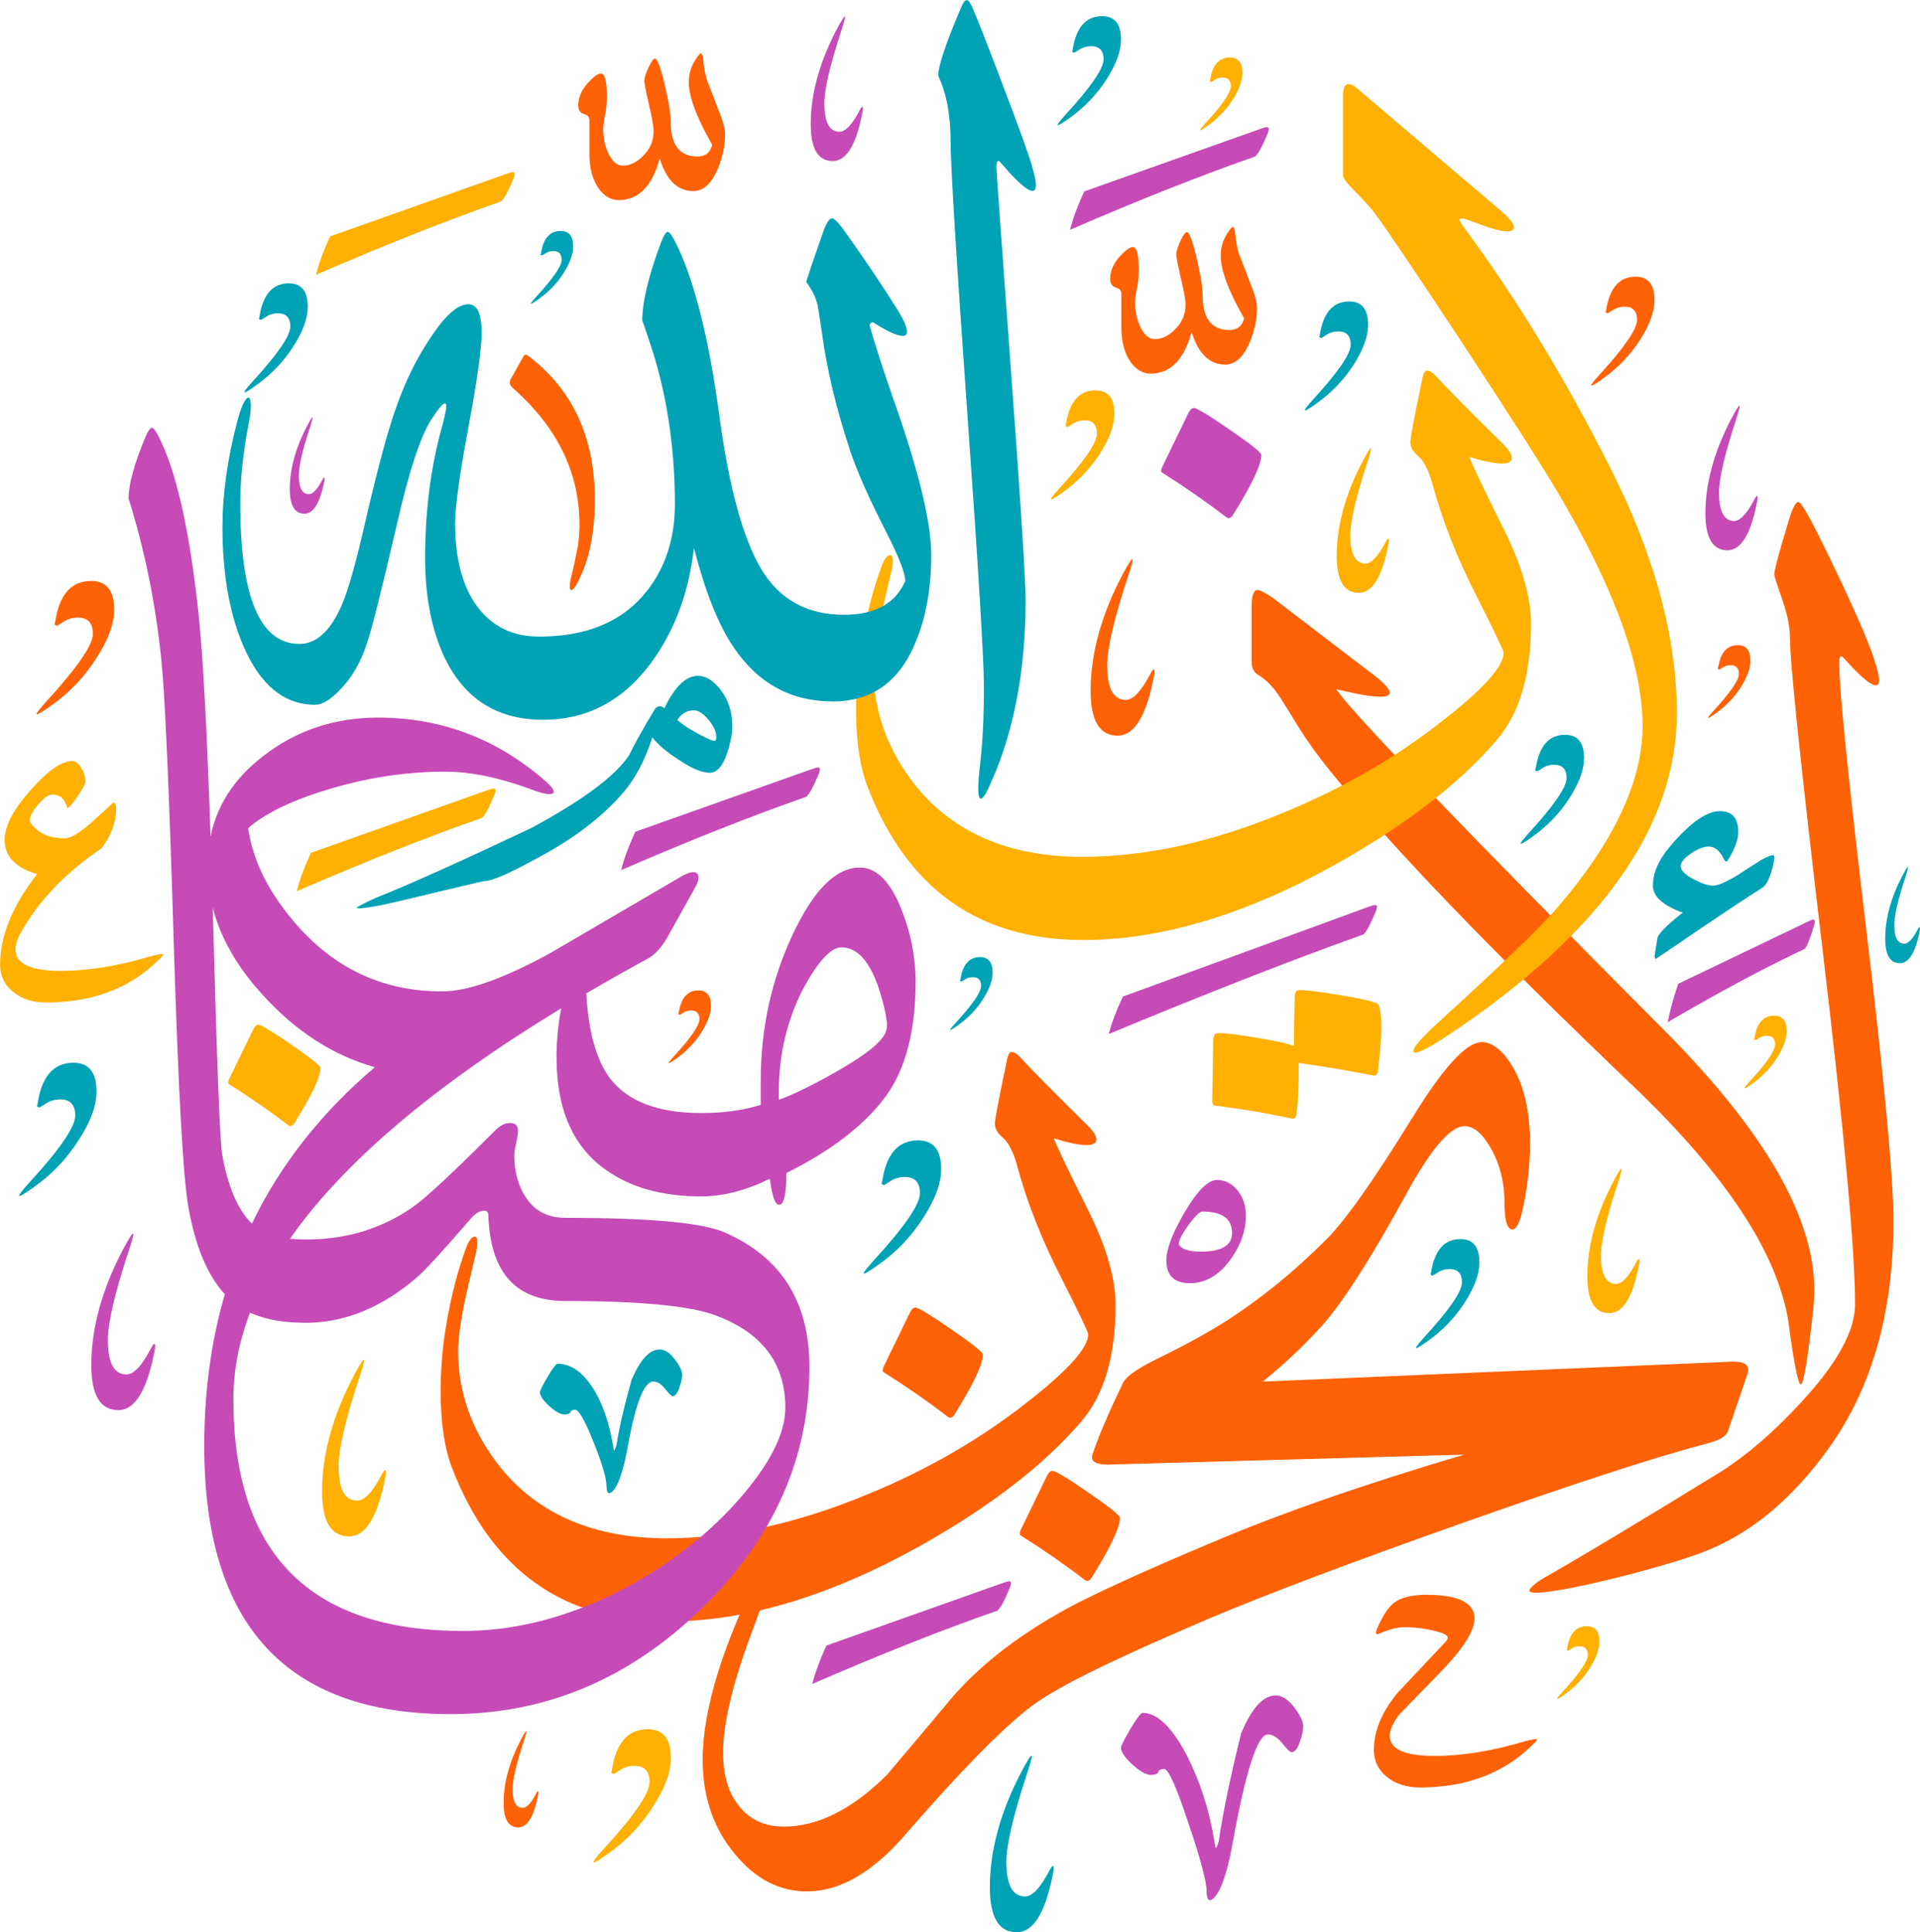 <?xml version="1.0" encoding="UTF-8" standalone="no"?>
<!DOCTYPE svg PUBLIC "-//W3C//DTD SVG 1.1//EN" "http://www.w3.org/Graphics/SVG/1.1/DTD/svg11.dtd">
<svg width="100%" height="100%" viewBox="0 0 1995 2008" version="1.1" xmlns="http://www.w3.org/2000/svg" xmlns:xlink="http://www.w3.org/1999/xlink" xml:space="preserve" xmlns:serif="http://www.serif.com/" style="fill-rule:evenodd;clip-rule:evenodd;stroke-linejoin:round;stroke-miterlimit:2;">
    <g transform="matrix(1,0,0,1,-277.632,-646.176)">
        <g transform="matrix(4.167,0,0,4.167,0,0)">
            <g transform="matrix(1,0,0,1,27.096,-34.684)">
                <g transform="matrix(2.416,0,0,2.416,-545.617,-397.179)">
                    <path d="M426.941,308.828C426.941,307.695 426.672,306.344 426.133,304.797C425.594,303.25 425.32,302.402 425.32,302.223C425.32,301.937 425.594,300.801 426.168,298.82C426.742,296.859 427.086,295.742 427.211,295.527C427.43,295.004 427.625,294.754 427.805,294.754C427.914,294.754 428.113,294.969 428.398,295.437C429.102,296.57 430.363,299.074 432.18,302.906C434.141,307.082 435.313,309.875 435.707,311.242C435.996,312.16 436.141,312.789 436.141,313.133C436.141,314.336 434.898,313.562 432.434,310.809C432.16,310.523 432.02,310.719 432.02,311.422C432.02,314.051 432.938,323.195 434.809,338.836C436.68,354.477 437.617,364.523 437.617,368.984C437.617,378.383 435.402,386.176 430.992,392.367C427.555,397.172 423.664,400.594 419.309,402.59C417.582,403.402 414.629,404.336 410.453,405.437C406.277,406.516 403.219,407.145 401.258,407.324C400.465,407.379 400.051,407.324 400.051,407.145C400.051,406.91 400.43,406.551 401.184,406.031C405.02,403.852 411.227,400.125 419.813,394.852C422.566,393.086 425.32,390.711 428.059,387.723C431.785,383.711 433.656,380.344 433.656,377.59C433.656,371.918 432.523,359.66 430.289,340.852C428.059,322.023 426.941,311.367 426.941,308.828ZM374.293,314.895C373.609,313.832 372.852,313.078 372.059,312.609C371.594,312.34 371.375,311.871 371.375,311.242L371.375,305.57C371.375,304.418 371.574,303.844 371.969,303.844C372.258,303.844 372.762,304.113 373.52,304.617L384.426,312.953C385.219,313.652 385.633,314.141 385.633,314.426C385.633,314.715 385.309,314.859 384.68,314.859C383.762,314.859 382.246,314.59 380.125,314.086C381.438,316.191 392.813,328.035 414.234,349.563C424.367,359.824 429.445,368.645 429.445,376.043C429.445,376.672 429.406,377.336 429.355,378.023C428.777,383.223 428.348,385.832 428.059,385.832C427.77,385.832 427.355,383.691 426.781,379.391C425.684,372.406 420.48,364.414 411.137,355.414C396.305,341.266 385.777,330.32 379.531,322.582C378.27,321.035 377.152,319.484 376.184,317.937C375.605,316.965 374.977,315.957 374.293,314.895Z" style="fill:rgb(255,97,6);fill-rule:nonzero;"/>
                </g>
                <g transform="matrix(0.24,0,0,0.24,0,0)">
                    <path d="M1418.46,2473.58C1376.13,2491.76 1344.36,2505.84 1323.1,2516.01C1279.97,2536.14 1250.28,2552.61 1234.16,2565.31C1204.43,2588.32 1161.3,2632.52 1104.8,2697.6C1071.05,2736.52 1037.2,2756.1 1003.11,2756.1C974.678,2756.1 949.673,2743.25 928.474,2717.53C906.025,2690.71 894.772,2657.91 894.772,2619.3C894.772,2566.02 916.525,2496.46 960.364,2410.74C965.085,2401.86 968.699,2397.34 971.215,2397.34C972.322,2397.69 972.866,2398.79 972.866,2400.79C972.866,2409.49 963.434,2439.36 944.398,2490.64C925.403,2541.92 915.971,2582.35 915.971,2612.07C915.971,2634.87 921.236,2653 931.936,2666.61C943.14,2681.28 958.914,2688.71 979.047,2688.71C1014.55,2688.71 1050.41,2670.58 1086.67,2634.52C1109.67,2607.15 1132.87,2579.83 1155.87,2552.26C1185.76,2518.57 1225.08,2488.48 1273.84,2461.86C1302.46,2446.45 1352.29,2423.65 1422.94,2393.91L1424.58,2393.22C1493.91,2363.71 1580.86,2333.31 1685.84,2302.21L1315.67,2312.56C1301.91,2312.56 1296.64,2308.39 1300.3,2300.41C1306.79,2281.37 1317.49,2256.56 1332.19,2226.13L1332.35,2226.13C1336.36,2219.76 1348.47,2211.61 1368.6,2201.83C1398.33,2187.16 1421.88,2174.11 1439.46,2162.86C1474.06,2140.61 1508.31,2112.88 1542.01,2079.34C1561.95,2059.79 1592.19,2016.82 1633.12,1950.52C1664.85,1899.05 1688.6,1873.54 1704.17,1873.54C1715.03,1873.54 1725.57,1881.67 1735.71,1898.15C1748.01,1918.28 1754.35,1945.1 1754.35,1978.6C1754.35,2000.19 1751.99,2022.29 1747.31,2044.73C1744.2,2060.31 1740.38,2068.14 1736.07,2068.14C1730.64,2068.14 1727.88,2059.25 1727.88,2041.31C1727.88,2019.38 1723.01,2000.19 1713.57,1983.67C1704.88,1968.45 1695.84,1960.86 1686.24,1960.86C1671.38,1960.86 1650.34,1985.67 1623.72,2035.14C1587.67,2100.73 1558.84,2145.33 1537.65,2168.87C1518.52,2189.87 1498.26,2208.94 1476.85,2226.13L1480.94,2226.13L1958.19,2205.84C1968.53,2205.09 1975.22,2206 1978.13,2208.16C1981.04,2210.36 1981.74,2213.63 1980.28,2218.34L1960,2277.95C1958.19,2283.18 1950.6,2287.54 1937,2290.97C1882.65,2305.28 1796.38,2333.56 1678.41,2375.23C1567.02,2414.75 1481.5,2446.99 1422.59,2471.81L1418.46,2473.58Z" style="fill:rgb(255,97,6);fill-rule:nonzero;"/>
                </g>
                <g transform="matrix(2.416,0,0,2.416,-545.617,-397.179)">
                    <path d="M357.336,377.645C357.336,382.973 356.129,387.023 353.719,389.758C349.938,394.168 344.395,398.453 337.051,402.574C327.781,407.723 319.141,410.312 311.113,410.312C300.348,410.312 292.934,405.039 288.863,394.492C288.07,392.422 287.676,389.793 287.676,386.59C287.676,384.465 287.84,382.305 288.18,380.129C288.703,376.922 289.422,374.117 290.32,371.703C290.609,370.965 290.898,370.586 291.188,370.586C291.473,370.586 291.527,371.074 291.367,372.063C291.023,373.539 290.664,375.035 290.32,376.527C289.746,379.156 289.477,381.117 289.477,382.379C289.477,386.734 290.934,390.746 293.852,394.418C297.793,399.281 303.535,401.727 311.023,401.727C317.609,401.727 324.613,400.18 331.992,397.082C337.949,394.617 343.297,391.523 348.066,387.797C352.352,384.465 354.512,382.09 354.512,380.668C354.512,380.434 353.609,378.562 351.848,375.07C349.723,370.949 348.137,366.934 347.113,363.027C346.715,361.715 346.246,360.832 345.691,360.363C345.148,359.914 344.879,359.426 344.879,358.906C344.879,358.508 345.277,356.387 346.086,352.551C346.195,351.867 346.375,351.527 346.59,351.527C346.824,351.527 347.113,351.687 347.453,352.031C348.551,353.234 350.891,355.613 354.492,359.156C355.066,359.734 355.355,360.203 355.355,360.543C355.355,360.941 355.016,361.137 354.328,361.137C353.594,361.137 352.457,360.902 350.98,360.453C351.09,360.902 352.297,363.441 354.582,368.012C356.418,371.738 357.336,374.945 357.336,377.645Z" style="fill:rgb(255,97,6);fill-rule:nonzero;"/>
                </g>
                <g transform="matrix(2.416,0,0,2.416,-545.617,-397.179)">
                    <path d="M333.379,384.574C333.27,384.484 333.27,384.32 333.379,384.051L336.113,378.418C336.293,378.074 336.473,377.914 336.672,377.914C336.961,377.914 338.203,378.652 340.363,380.145C342.539,381.641 343.637,382.504 343.637,382.773C343.637,383.746 342.684,385.781 340.758,388.875C340.523,389.273 340.289,389.379 340.02,389.184C337.879,387.543 335.664,386.012 333.379,384.574Z" style="fill:rgb(255,97,6);fill-rule:nonzero;"/>
                </g>
                <g transform="matrix(2.416,0,0,2.416,-545.617,-397.179)">
                    <path d="M375.73,350.895L375.82,345.891C375.82,345.496 375.93,345.262 376.109,345.172C376.363,345.062 377.801,345.207 380.395,345.641C383.004,346.07 384.355,346.414 384.461,346.629C384.875,347.531 384.859,349.762 384.426,353.379C384.391,353.812 384.211,354.008 383.902,353.957C381.602,353.488 379.043,353.055 376.234,352.66C376.254,354.621 376.199,356.352 376.02,357.809C375.984,358.277 375.805,358.473 375.496,358.402C372.852,357.824 370.207,357.375 367.523,357.051C367.379,357.016 367.309,356.855 367.309,356.582L367.414,350.32C367.434,349.941 367.523,349.707 367.703,349.617C367.938,349.508 369.145,349.617 371.32,349.961C373.5,350.301 374.977,350.625 375.73,350.895Z" style="fill:rgb(255,176,0);fill-rule:nonzero;"/>
                </g>
                <g transform="matrix(2.416,0,0,2.416,-545.617,-397.179)">
                    <path d="M347.527,401.422C347.418,401.332 347.418,401.168 347.527,400.898L350.262,395.266C350.441,394.922 350.621,394.762 350.82,394.762C351.109,394.762 352.352,395.5 354.512,396.992C356.688,398.488 357.785,399.352 357.785,399.621C357.785,400.594 356.832,402.629 354.906,405.723C354.672,406.121 354.438,406.227 354.168,406.031C352.027,404.391 349.813,402.863 347.527,401.422Z" style="fill:rgb(255,97,6);fill-rule:nonzero;"/>
                </g>
                <g transform="matrix(2.416,0,0,2.416,-545.617,-397.179)">
                    <path d="M327.492,412.797C333.07,410.816 339.121,408.676 345.652,406.355C346.105,406.191 346.391,406.121 346.465,406.191C346.59,406.262 346.555,406.516 346.391,406.91C345.871,408.172 345.457,408.926 345.133,409.199C339.641,411.105 333.27,413.625 326.035,416.758C326.34,415.551 326.824,414.238 327.492,412.797Z" style="fill:rgb(198,75,183);fill-rule:nonzero;"/>
                </g>
                <g transform="matrix(2.416,0,0,2.416,-545.617,-397.179)">
                    <path d="M358.094,345.801C366.047,342.902 374.488,339.824 383.418,336.551C383.887,336.387 384.156,336.316 384.246,336.387C384.355,336.461 384.336,336.711 384.156,337.109C383.633,338.367 383.219,339.125 382.914,339.395C375.406,342.074 366.641,345.512 356.633,349.672C356.941,348.484 357.426,347.207 358.094,345.801Z" style="fill:rgb(198,75,183);fill-rule:nonzero;"/>
                </g>
                <g transform="matrix(2.416,0,0,2.416,-545.617,-397.179)">
                    <path d="M370.781,368.426C370.781,370.031 370.223,371.559 369.145,373.02C367.973,374.602 366.59,375.395 365.023,375.395C363.383,375.395 362.574,374.602 362.574,373.02C362.574,371.883 363.203,370.211 364.5,368.012C365.797,365.816 366.895,364.738 367.813,364.738C368.605,364.738 369.305,365.078 369.898,365.781C370.477,366.484 370.781,367.367 370.781,368.426ZM369.359,370.227C369.359,368.734 368.336,367.996 366.301,367.996C366.012,367.996 365.543,368.465 364.859,369.383C364.195,370.316 363.852,370.984 363.852,371.344C364.086,371.867 364.844,372.137 366.137,372.137C368.281,372.137 369.359,371.488 369.359,370.227Z" style="fill:rgb(198,75,183);fill-rule:nonzero;"/>
                </g>
                <g transform="matrix(2.416,0,0,2.416,-545.617,-397.179)">
                    <path d="M425.23,332.121C424.961,333.328 424.602,334.121 424.207,334.496C422.641,335.469 419.203,337.754 413.91,341.375C413.676,341.52 413.406,341.699 413.082,341.934C413.027,341.895 412.992,341.789 412.957,341.625L413.262,339.773C413.352,339.32 414.215,338.441 415.871,337.145C413.82,336.406 412.793,335.469 412.793,334.355C412.793,333.094 413.336,331.797 414.414,330.484C416.539,327.926 418.301,326.668 419.707,326.668C420.965,326.668 421.598,327.371 421.598,328.809C421.598,329.621 421.254,330.574 420.551,331.691C420.406,331.961 420.266,331.906 420.086,331.562C419.688,330.734 419.164,330.32 418.535,330.32C418.031,330.32 417.422,330.555 416.719,331.043C416.016,331.527 415.656,331.961 415.656,332.336C415.656,332.77 416.09,333.219 416.953,333.668C417.816,334.137 418.5,334.355 419.004,334.355C419.508,334.355 420.336,333.992 421.508,333.293C422.336,332.75 423.16,332.211 423.988,331.691C424.676,331.328 425.105,331.168 425.23,331.223C425.359,331.277 425.359,331.582 425.23,332.121Z" style="fill:rgb(0,162,181);fill-rule:nonzero;"/>
                </g>
                <g transform="matrix(1.788,0,0,2.416,-277.985,-396.179)">
                    <path d="M411.625,344.074C417.203,342.094 423.254,339.953 429.785,337.629C430.234,337.469 430.523,337.395 430.598,337.469C430.723,337.539 430.688,337.793 430.523,338.187C430.004,339.449 429.59,340.203 429.266,340.473C423.773,342.383 417.402,344.902 410.164,348.035C410.473,346.828 410.957,345.512 411.625,344.074Z" style="fill:rgb(198,75,183);fill-rule:nonzero;"/>
                </g>
                <g transform="matrix(2.416,0,0,2.416,-545.617,-397.179)">
                    <path d="M371.934,274.755C371.934,275.871 371.684,277.044 371.195,278.246C370.531,279.797 369.684,280.57 368.656,280.57C367.02,280.57 365.867,279.437 365.184,277.203C364.41,280.066 362.988,281.504 360.938,281.504C360.16,281.504 359.477,281.109 358.902,280.336C358.254,279.419 357.93,278.211 357.93,276.734L357.93,273.207C357.93,272.919 357.73,272.724 357.355,272.613C356.957,272.488 356.777,272.199 356.777,271.695C356.777,270.941 357.102,270.164 357.75,269.427C358.363,268.763 358.813,268.437 359.117,268.437C359.516,268.437 359.73,269.211 359.73,270.758C359.73,271.57 359.656,272.234 359.531,272.777C359.406,273.316 359.352,273.802 359.352,274.199C359.352,275.027 359.516,275.836 359.855,276.609C360.27,277.492 360.758,277.941 361.367,277.941C362.141,277.941 362.863,277.582 363.527,276.88C364.211,276.177 364.555,275.352 364.555,274.414C364.555,273.875 364.391,272.937 364.066,271.625C363.762,270.31 363.602,269.48 363.602,269.177C363.602,268.888 363.742,268.437 364.031,267.81C364.32,267.195 364.535,266.891 364.68,266.891C364.934,266.891 365.273,267.773 365.688,269.521C366.102,271.263 366.316,272.56 366.316,273.388C366.316,275.802 367.234,277.005 369.09,277.005C369.898,277.005 370.402,276.591 370.602,275.802C369,272.992 368.191,270.832 368.191,269.355C368.191,268.492 368.406,267.734 368.84,267.07C369.125,266.621 369.324,266.367 369.434,266.352C369.559,266.352 369.629,266.637 369.703,267.195C369.773,268.005 369.918,268.652 370.078,269.177C370.117,269.23 370.492,270.219 371.23,272.146C371.699,273.281 371.934,274.16 371.934,274.755Z" style="fill:rgb(255,97,6);fill-rule:nonzero;"/>
                </g>
                <g transform="matrix(2.416,0,0,2.416,-545.617,-397.179)">
                    <path d="M354.098,262.695C359.676,260.715 365.723,258.574 372.258,256.25C372.707,256.09 372.996,256.02 373.066,256.09C373.195,256.16 373.156,256.414 372.996,256.809C372.473,258.07 372.059,258.824 371.734,259.094C366.246,261.004 359.875,263.523 352.637,266.656C352.945,265.449 353.43,264.137 354.098,262.695Z" style="fill:rgb(198,75,183);fill-rule:nonzero;"/>
                </g>
                <g transform="matrix(2.416,0,0,2.416,-545.617,-397.179)">
                    <path d="M360.938,312.465C361.027,312.285 361.117,312.16 361.188,312.07C361.277,312.016 361.332,312.035 361.332,312.125C361.352,312.195 361.352,312.34 361.332,312.539C360.559,316.77 359.297,318.875 357.551,318.875C355.68,318.875 354.762,317.324 354.762,314.23C354.762,310.414 355.859,306.418 358.055,302.242C358.613,301.215 358.938,300.676 359.047,300.656C359.082,300.656 359.102,300.656 359.102,300.695C359.102,300.891 358.938,301.484 358.613,302.457C357.176,306.812 356.473,309.855 356.473,311.602C356.473,313.996 357.102,315.184 358.398,315.184C359.152,315.184 360,314.266 360.938,312.465Z" style="fill:rgb(255,97,6);fill-rule:nonzero;"/>
                </g>
                <g transform="matrix(2.416,0,0,2.416,-545.617,-397.179)">
                    <path d="M317.035,256.844C317.035,257.961 316.781,259.133 316.297,260.336C315.629,261.887 314.785,262.66 313.758,262.66C312.121,262.66 310.969,261.527 310.285,259.293C309.512,262.156 308.09,263.594 306.035,263.594C305.262,263.594 304.578,263.199 304.004,262.426C303.355,261.508 303.031,260.301 303.031,258.824L303.031,255.297C303.031,255.008 302.832,254.812 302.453,254.703C302.059,254.578 301.879,254.289 301.879,253.785C301.879,253.031 302.203,252.254 302.852,251.52C303.461,250.852 303.91,250.527 304.219,250.527C304.613,250.527 304.828,251.301 304.828,252.852C304.828,253.66 304.758,254.324 304.633,254.867C304.508,255.406 304.453,255.891 304.453,256.289C304.453,257.117 304.613,257.926 304.957,258.699C305.371,259.582 305.855,260.031 306.469,260.031C307.242,260.031 307.961,259.672 308.629,258.969C309.313,258.27 309.652,257.441 309.652,256.504C309.652,255.965 309.492,255.027 309.168,253.715C308.863,252.398 308.699,251.57 308.699,251.266C308.699,250.977 308.844,250.527 309.133,249.898C309.422,249.285 309.637,248.98 309.781,248.98C310.031,248.98 310.375,249.863 310.789,251.609C311.203,253.355 311.418,254.648 311.418,255.477C311.418,257.891 312.336,259.094 314.191,259.094C315,259.094 315.504,258.684 315.703,257.891C314.102,255.082 313.289,252.922 313.289,251.445C313.289,250.582 313.508,249.824 313.938,249.16C314.227,248.711 314.426,248.457 314.531,248.441C314.656,248.441 314.73,248.727 314.801,249.285C314.875,250.094 315.02,250.742 315.18,251.266C315.215,251.32 315.594,252.309 316.332,254.234C316.801,255.371 317.035,256.25 317.035,256.844Z" style="fill:rgb(255,97,6);fill-rule:nonzero;"/>
                </g>
                <g transform="matrix(2.416,0,0,2.416,-545.617,-397.179)">
                    <path d="M276.266,267.34C281.844,265.359 287.891,263.219 294.426,260.895C294.875,260.734 295.164,260.66 295.234,260.734C295.363,260.805 295.324,261.059 295.164,261.453C294.641,262.715 294.227,263.469 293.902,263.738C288.414,265.648 282.043,268.169 274.805,271.302C275.113,270.094 275.598,268.781 276.266,267.34Z" style="fill:rgb(255,176,0);fill-rule:nonzero;"/>
                </g>
                <g transform="matrix(2.416,0,0,2.416,-545.617,-397.179)">
                    <path d="M302.074,302.531C301.754,303.23 301.5,303.645 301.301,303.789C301.121,303.934 301.031,303.844 300.996,303.52C300.996,303.215 301.066,302.781 301.211,302.242C301.355,301.684 301.57,300.695 301.859,299.219C301.949,298.48 302.004,297.758 302.004,297.074C302.004,291.695 299.684,286.977 295.074,282.945C294.785,282.676 294.73,282.371 294.949,281.992L296.227,279.724C296.352,279.508 296.531,279.508 296.785,279.724C301.32,283.18 303.59,288.113 303.59,294.5C303.59,297.707 303.086,300.387 302.074,302.531Z" style="fill:rgb(255,97,6);fill-rule:nonzero;"/>
                </g>
                <g transform="matrix(2.416,0,0,2.416,-545.617,-397.179)">
                    <path d="M399.797,423.578C396.938,426.152 393.246,427.449 388.746,427.449C387.344,427.449 386.207,427.07 385.324,426.352C384.426,425.613 383.992,424.695 383.992,423.578C383.992,421.602 384.82,419.621 386.477,417.641C388.117,415.895 389.754,414.148 391.41,412.402C391.754,412.023 391.66,411.754 391.121,411.539C389.879,411.125 388.566,410.906 387.16,410.906C386.387,410.906 385.543,411.125 384.625,411.539C384.426,411.629 384.301,411.645 384.246,411.59C384.191,411.539 384.191,411.395 384.281,411.16C384.859,409.793 385.453,408.875 386.047,408.406C386.766,407.848 387.863,407.559 389.359,407.559C392.707,407.559 394.379,408.371 394.379,410.008C394.379,411.23 393.301,412.977 391.156,415.246C389.645,416.793 388.133,418.359 386.605,419.926C385.957,420.789 385.633,421.527 385.633,422.121C385.633,423.488 387.16,424.191 390.258,424.191C393.102,424.191 396.16,423.687 399.457,422.715C400.355,422.465 400.824,422.391 400.824,422.5C400.824,422.625 400.48,422.969 399.797,423.578Z" style="fill:rgb(255,97,6);fill-rule:nonzero;"/>
                </g>
                <g transform="matrix(2.416,0,0,2.416,-545.617,-397.179)">
                    <path d="M360.125,419.746C361.637,419.746 363.148,421.203 364.68,424.121C366.047,426.785 367.004,429.754 367.543,433.047C367.613,433.371 367.633,433.551 367.633,433.605C367.688,433.695 367.738,433.695 367.758,433.605C367.793,433.551 367.867,433.371 367.973,433.047C368.387,430.223 369.145,426.477 370.297,421.852C371.395,419.242 372.582,417.945 373.859,417.945C374.527,417.945 375.176,418.379 375.84,419.258C376.414,420.035 376.703,420.664 376.703,421.148C376.703,421.527 376.598,422.012 376.398,422.609C376.145,423.418 375.84,423.812 375.496,423.812C375.355,423.812 375.031,423.508 374.543,422.895C374.059,422.285 373.555,421.977 373.051,421.977C371.988,421.977 370.781,425.687 369.434,433.102C369.02,435.441 368.531,437.117 368.027,438.086C367.648,438.734 367.344,439.078 367.074,439.078C366.84,439.078 366.73,438.773 366.73,438.16C366.73,437.187 366.121,434.867 364.879,431.211C363.637,427.434 362.789,425.543 362.359,425.543C362.035,425.543 361.836,425.633 361.746,425.848C361.676,426.047 361.402,426.152 360.973,426.152C360.484,426.152 359.855,425.793 359.063,425.074C358.273,424.355 357.895,423.777 357.895,423.344C357.895,423.148 358.219,422.5 358.867,421.402C359.531,420.285 359.945,419.746 360.125,419.746Z" style="fill:rgb(198,75,183);fill-rule:nonzero;"/>
                </g>
                <g transform="matrix(2.416,0,0,2.416,-545.617,-397.179)">
                    <path d="M350.531,435.98C350.621,435.801 350.711,435.676 350.785,435.586C350.875,435.531 350.93,435.551 350.93,435.641C350.945,435.711 350.945,435.855 350.93,436.055C350.152,440.285 348.895,442.391 347.148,442.391C345.277,442.391 344.359,440.84 344.359,437.746C344.359,433.93 345.457,429.934 347.652,425.758C348.211,424.73 348.535,424.191 348.641,424.172C348.68,424.172 348.695,424.172 348.695,424.211C348.695,424.406 348.535,425 348.211,425.973C346.77,430.328 346.066,433.371 346.066,435.117C346.066,437.512 346.699,438.699 347.992,438.699C348.75,438.699 349.598,437.781 350.531,435.98Z" style="fill:rgb(0,162,181);fill-rule:nonzero;"/>
                </g>
                <g transform="matrix(2.416,0,0,2.416,-545.617,-397.179)">
                    <path d="M311.438,424.391C311.438,425.867 310.824,427.523 309.617,429.375C308.395,431.32 306.809,432.992 304.848,434.363C304.074,434.902 303.625,435.191 303.48,435.191C303.445,435.191 303.445,435.172 303.445,435.137C303.445,435.027 303.77,434.613 304.414,433.895C307.621,430.402 309.238,428.062 309.238,426.891C309.238,425.777 308.719,425.219 307.691,425.219C307.117,425.219 306.594,425.363 306.145,425.687C305.801,425.902 305.586,426.047 305.496,426.062C305.441,426.008 305.371,425.973 305.281,425.937C305.316,425.828 305.371,425.523 305.461,425.039C305.965,422.625 307.172,421.437 309.059,421.437C310.645,421.437 311.438,422.426 311.438,424.391Z" style="fill:rgb(255,176,0);fill-rule:nonzero;"/>
                </g>
                <g transform="matrix(2.416,0,0,2.416,-545.617,-397.179)">
                    <path d="M248.473,343.156C251.297,343.156 254.359,342.652 257.652,341.68C258.57,341.426 259.039,341.355 259.039,341.465C259.039,341.57 258.695,341.934 258.012,342.543C255.148,345.117 251.461,346.414 246.961,346.414C245.555,346.414 244.422,346.035 243.539,345.316C242.641,344.578 242.207,343.66 242.207,342.543C242.207,339.555 243.469,336.441 246.023,333.164C243.793,332.52 242.676,331.328 242.676,329.637C242.676,328.215 243.574,326.488 245.359,324.488C247.141,322.473 248.578,321.484 249.68,321.484C249.965,321.484 250.254,321.699 250.559,322.168C250.848,322.617 251.012,323.105 251.012,323.625C251.012,323.859 250.703,324.398 250.109,325.262C249.496,326.129 249.176,326.469 249.121,326.289C248.887,325.406 248.383,324.957 247.609,324.957C247.211,324.957 246.707,325.301 246.133,325.984C245.539,326.668 245.25,327.242 245.25,327.711C245.969,328.883 247.176,329.477 248.902,329.477C249.48,329.477 250.379,328.937 251.605,327.875C252.324,327.227 253.043,326.559 253.801,325.859C254.051,325.66 254.18,325.859 254.18,326.469C254.18,327.785 253.691,329.117 252.719,330.465C248.941,333.023 246.133,335.957 244.297,339.285C243.953,339.914 243.793,340.473 243.793,340.961C243.793,342.418 245.34,343.156 248.473,343.156Z" style="fill:rgb(255,176,0);fill-rule:nonzero;"/>
                </g>
                <g transform="matrix(2.416,0,0,2.416,-545.617,-397.179)">
                    <path d="M257.797,382.09C257.887,381.91 257.976,381.785 258.047,381.695C258.137,381.641 258.191,381.656 258.191,381.746C258.211,381.82 258.211,381.965 258.191,382.16C257.418,386.391 256.156,388.496 254.41,388.496C252.539,388.496 251.621,386.949 251.621,383.855C251.621,380.039 252.719,376.043 254.914,371.867C255.473,370.84 255.797,370.301 255.906,370.281C255.941,370.281 255.961,370.281 255.961,370.316C255.961,370.516 255.797,371.109 255.473,372.082C254.035,376.437 253.332,379.48 253.332,381.227C253.332,383.621 253.961,384.809 255.258,384.809C256.015,384.809 256.859,383.891 257.797,382.09Z" style="fill:rgb(198,75,183);fill-rule:nonzero;"/>
                </g>
                <g transform="matrix(2.416,0,0,2.416,-545.617,-397.179)">
                    <path d="M252.16,355.594C252.16,357.07 251.551,358.727 250.344,360.578C249.121,362.523 247.535,364.199 245.574,365.566C244.801,366.105 244.352,366.395 244.207,366.395C244.172,366.395 244.172,366.375 244.172,366.34C244.172,366.23 244.492,365.816 245.141,365.098C248.348,361.605 249.965,359.266 249.965,358.094C249.965,356.98 249.445,356.422 248.418,356.422C247.844,356.422 247.32,356.566 246.871,356.891C246.527,357.105 246.313,357.25 246.223,357.27C246.168,357.215 246.098,357.176 246.008,357.141C246.043,357.035 246.098,356.727 246.188,356.242C246.691,353.828 247.895,352.641 249.785,352.641C251.371,352.641 252.16,353.633 252.16,355.594Z" style="fill:rgb(0,162,181);fill-rule:nonzero;"/>
                </g>
                <g transform="matrix(2.416,0,0,2.416,-545.617,-397.179)">
                    <path d="M316.098,318.676C316.008,318.207 315.719,317.687 315.215,317.109C314.711,316.551 314.242,316.262 313.813,316.262C313.109,316.262 312.535,316.586 312.102,317.254C312.84,317.902 313.957,318.586 315.449,319.27C315.758,319.414 315.973,319.449 316.043,319.359C316.133,319.27 316.152,319.035 316.098,318.676ZM309.816,316.082C310.105,315.777 310.43,315.758 310.77,316.047C311.832,313.816 312.984,312.699 314.242,312.699C315.07,312.699 315.863,313.203 316.637,314.23C317.395,315.273 317.773,316.48 317.773,317.883C317.773,318.371 317.719,318.875 317.594,319.395C317.105,321.59 316.387,322.707 315.449,322.707C314.621,322.707 313.523,322.238 312.191,321.32C310.984,320.566 310.105,319.793 309.527,319.055C308.754,321.465 307.711,323.391 306.434,324.852C304.289,327.316 301.355,329.547 297.664,331.508C294.77,333.094 292.949,333.887 292.211,333.887C292.105,333.887 290.449,334.262 287.227,335.039C283.859,335.867 281.734,336.352 280.871,336.496C279.648,336.711 279.035,336.746 279.035,336.641C279.035,336.551 279.664,336.227 280.906,335.648C284.438,334.246 289.801,331.832 297.02,328.414C302.328,325.551 305.695,323.051 307.117,320.906C307.746,319.613 308.645,318.008 309.816,316.082Z" style="fill:rgb(0,162,181);fill-rule:nonzero;"/>
                </g>
                <g transform="matrix(2.416,0,0,2.416,-545.617,-397.179)">
                    <path d="M307.766,328.793C313.344,326.812 319.391,324.668 325.926,322.348C326.375,322.187 326.664,322.113 326.734,322.187C326.863,322.258 326.824,322.508 326.664,322.906C326.141,324.164 325.727,324.922 325.402,325.191C319.914,327.102 313.543,329.621 306.305,332.75C306.613,331.547 307.098,330.23 307.766,328.793Z" style="fill:rgb(198,75,183);fill-rule:nonzero;"/>
                </g>
                <g transform="matrix(2.416,0,0,2.416,-545.617,-397.179)">
                    <path d="M253.98,305.859C253.98,307.336 253.367,308.992 252.16,310.844C250.938,312.789 249.355,314.465 247.391,315.832C246.617,316.371 246.168,316.66 246.023,316.66C245.988,316.66 245.988,316.641 245.988,316.605C245.988,316.496 246.313,316.082 246.961,315.363C250.164,311.871 251.785,309.531 251.785,308.363C251.785,307.246 251.262,306.687 250.234,306.687C249.66,306.687 249.137,306.832 248.688,307.156C248.348,307.371 248.129,307.516 248.039,307.535C247.984,307.48 247.914,307.445 247.824,307.406C247.859,307.301 247.914,306.992 248.004,306.508C248.508,304.094 249.715,302.906 251.605,302.906C253.188,302.906 253.98,303.898 253.98,305.859Z" style="fill:rgb(255,97,6);fill-rule:nonzero;"/>
                </g>
                <g transform="matrix(2.416,0,0,2.416,-545.617,-397.179)">
                    <path d="M281.609,395.121C281.699,394.941 281.789,394.816 281.863,394.727C281.953,394.672 282.008,394.691 282.008,394.781C282.023,394.852 282.023,394.996 282.008,395.195C281.23,399.422 279.973,401.531 278.227,401.531C276.355,401.531 275.438,399.98 275.438,396.887C275.438,393.07 276.535,389.074 278.73,384.898C279.289,383.871 279.613,383.332 279.719,383.313C279.758,383.313 279.773,383.313 279.773,383.352C279.773,383.547 279.613,384.141 279.289,385.113C277.848,389.469 277.145,392.512 277.145,394.258C277.145,396.652 277.777,397.84 279.07,397.84C279.828,397.84 280.676,396.922 281.609,395.121Z" style="fill:rgb(255,176,0);fill-rule:nonzero;"/>
                </g>
                <g transform="matrix(2.416,0,0,2.416,-545.617,-397.179)">
                    <path d="M299.734,383.711C301.051,383.711 302.219,384.484 303.266,386.031C304.309,387.598 305.047,389.633 305.461,392.133C305.516,392.387 305.531,392.547 305.531,392.582C305.586,392.656 305.621,392.656 305.641,392.582C305.656,392.547 305.73,392.387 305.82,392.133C306.035,390.641 306.539,388.391 307.367,385.418C308.25,383.297 309.223,382.234 310.285,382.234C310.824,382.234 311.363,382.594 311.887,383.313C312.371,383.945 312.605,384.465 312.605,384.863C312.605,385.168 312.516,385.563 312.355,386.066C312.137,386.715 311.902,387.059 311.617,387.059C311.488,387.059 311.238,386.805 310.844,386.301C310.445,385.797 310.031,385.547 309.617,385.547C308.684,385.547 307.801,387.758 307.008,392.168C306.664,394.094 306.27,395.445 305.855,396.254C305.551,396.797 305.297,397.066 305.082,397.066C304.883,397.066 304.793,396.813 304.793,396.328C304.793,395.555 304.363,394.043 303.461,391.809C302.578,389.578 301.934,388.461 301.57,388.461C301.301,388.461 301.141,388.535 301.066,388.695C300.996,388.859 300.797,388.949 300.438,388.949C300.043,388.949 299.52,388.641 298.871,388.066C298.242,387.473 297.918,387.004 297.918,386.66C297.918,386.5 298.188,385.961 298.711,385.059C299.25,384.16 299.594,383.711 299.734,383.711Z" style="fill:rgb(0,162,181);fill-rule:nonzero;"/>
                </g>
                <g transform="matrix(2.416,0,0,2.416,-545.617,-397.179)">
                    <path d="M394.883,373.25C394.883,374.457 394.379,375.809 393.406,377.336C392.398,378.922 391.086,380.289 389.504,381.406C388.871,381.855 388.492,382.09 388.367,382.09C388.352,382.09 388.352,382.07 388.352,382.055C388.352,381.945 388.621,381.621 389.141,381.027C391.77,378.164 393.086,376.258 393.086,375.305C393.086,374.387 392.652,373.937 391.805,373.937C391.355,373.937 390.926,374.062 390.547,374.313C390.277,374.492 390.098,374.602 390.023,374.621C389.988,374.582 389.914,374.547 389.844,374.531C389.879,374.422 389.914,374.187 389.988,373.793C390.422,371.812 391.391,370.84 392.941,370.84C394.234,370.84 394.883,371.648 394.883,373.25Z" style="fill:rgb(0,162,181);fill-rule:nonzero;"/>
                </g>
                <g transform="matrix(2.416,0,0,2.416,-545.617,-397.179)">
                    <path d="M411.086,373.234C411.156,373.09 411.211,372.98 411.281,372.926C411.355,372.875 411.391,372.891 411.391,372.945C411.426,373.02 411.426,373.145 411.391,373.305C410.762,376.762 409.734,378.488 408.293,378.488C406.781,378.488 406.027,377.211 406.027,374.672C406.027,371.559 406.926,368.285 408.727,364.863C409.176,364.02 409.445,363.586 409.535,363.566C409.555,363.566 409.57,363.566 409.57,363.605C409.57,363.766 409.445,364.234 409.176,365.043C408.008,368.609 407.43,371.109 407.43,372.531C407.43,374.477 407.953,375.465 408.996,375.465C409.609,375.465 410.309,374.711 411.086,373.234Z" style="fill:rgb(255,176,0);fill-rule:nonzero;"/>
                </g>
                <g transform="matrix(2.416,0,0,2.416,-545.617,-397.179)">
                    <path d="M357.895,247.02C357.895,248.223 357.391,249.574 356.418,251.105C355.41,252.687 354.098,254.055 352.512,255.172C351.883,255.621 351.504,255.855 351.379,255.855C351.359,255.855 351.359,255.836 351.359,255.82C351.359,255.711 351.629,255.387 352.152,254.793C354.781,251.934 356.094,250.023 356.094,249.07C356.094,248.152 355.66,247.703 354.816,247.703C354.367,247.703 353.934,247.828 353.555,248.078C353.285,248.258 353.105,248.367 353.035,248.387C352.996,248.352 352.926,248.312 352.855,248.297C352.891,248.187 352.926,247.953 352.996,247.559C353.43,245.578 354.402,244.605 355.949,244.605C357.246,244.605 357.895,245.414 357.895,247.02Z" style="fill:rgb(0,162,181);fill-rule:nonzero;"/>
                </g>
                <g transform="matrix(2.416,0,0,2.416,-545.617,-397.179)">
                    <path d="M330.93,254.309C331.004,254.164 331.055,254.055 331.129,254C331.199,253.949 331.234,253.965 331.234,254.02C331.273,254.09 331.273,254.219 331.234,254.379C330.605,257.836 329.578,259.562 328.141,259.562C326.629,259.562 325.871,258.285 325.871,255.746C325.871,252.633 326.773,249.359 328.57,245.937C329.023,245.09 329.293,244.66 329.383,244.641C329.398,244.641 329.418,244.641 329.418,244.676C329.418,244.84 329.293,245.309 329.023,246.117C327.852,249.684 327.277,252.184 327.277,253.605C327.277,255.551 327.797,256.539 328.844,256.539C329.453,256.539 330.156,255.785 330.93,254.309Z" style="fill:rgb(198,75,183);fill-rule:nonzero;"/>
                </g>
                <g transform="matrix(2.416,0,0,2.416,-545.617,-397.179)">
                    <path d="M423.27,294.484C423.344,294.34 423.395,294.23 423.469,294.176C423.539,294.125 423.574,294.141 423.574,294.195C423.613,294.27 423.613,294.395 423.574,294.555C422.945,298.012 421.922,299.738 420.48,299.738C418.969,299.738 418.211,298.461 418.211,295.922C418.211,292.809 419.113,289.535 420.91,286.113C421.363,285.27 421.633,284.836 421.723,284.816C421.738,284.816 421.758,284.816 421.758,284.855C421.758,285.016 421.633,285.484 421.363,286.293C420.191,289.859 419.617,292.359 419.617,293.781C419.617,295.727 420.137,296.715 421.184,296.715C421.793,296.715 422.496,295.961 423.27,294.484Z" style="fill:rgb(198,75,183);fill-rule:nonzero;"/>
                </g>
                <g transform="matrix(2.416,0,0,2.416,-545.617,-397.179)">
                    <path d="M412.957,273.91C412.957,275.117 412.453,276.466 411.48,277.996C410.473,279.578 409.156,280.949 407.574,282.062C406.945,282.512 406.566,282.746 406.441,282.746C406.422,282.746 406.422,282.73 406.422,282.711C406.422,282.605 406.691,282.281 407.215,281.687C409.844,278.824 411.156,276.914 411.156,275.961C411.156,275.044 410.723,274.594 409.879,274.594C409.43,274.594 408.996,274.719 408.617,274.974C408.348,275.152 408.168,275.258 408.098,275.277C408.059,275.242 407.988,275.207 407.914,275.187C407.953,275.078 407.988,274.844 408.059,274.449C408.492,272.469 409.465,271.496 411.012,271.496C412.309,271.496 412.957,272.31 412.957,273.91Z" style="fill:rgb(255,97,6);fill-rule:nonzero;"/>
                </g>
                <g transform="matrix(2.416,0,0,2.416,-545.617,-397.179)">
                    <path d="M383.398,276.466C383.398,277.672 382.895,279.023 381.926,280.551C380.914,282.137 379.602,283.504 378.02,284.621C377.387,285.07 377.012,285.305 376.883,285.305C376.867,285.305 376.867,285.285 376.867,285.27C376.867,285.16 377.137,284.836 377.656,284.242C380.285,281.379 381.602,279.474 381.602,278.521C381.602,277.602 381.168,277.148 380.32,277.148C379.871,277.148 379.441,277.277 379.063,277.527C378.793,277.707 378.613,277.816 378.539,277.832C378.504,277.797 378.434,277.763 378.359,277.742C378.395,277.638 378.434,277.402 378.504,277.005C378.938,275.027 379.906,274.055 381.457,274.055C382.754,274.055 383.398,274.863 383.398,276.466Z" style="fill:rgb(0,162,181);fill-rule:nonzero;"/>
                </g>
                <g transform="matrix(2.416,0,0,2.416,-545.617,-397.179)">
                    <path d="M385.219,298.875C385.289,298.73 385.344,298.625 385.414,298.57C385.488,298.516 385.523,298.535 385.523,298.586C385.559,298.66 385.559,298.785 385.523,298.949C384.895,302.402 383.867,304.133 382.43,304.133C380.914,304.133 380.16,302.855 380.16,300.316C380.16,297.203 381.059,293.926 382.859,290.504C383.309,289.66 383.578,289.227 383.672,289.211C383.688,289.211 383.707,289.211 383.707,289.246C383.707,289.406 383.578,289.875 383.309,290.687C382.141,294.25 381.563,296.75 381.563,298.172C381.563,300.117 382.086,301.109 383.129,301.109C383.742,301.109 384.445,300.352 385.219,298.875Z" style="fill:rgb(255,176,0);fill-rule:nonzero;"/>
                </g>
                <g transform="matrix(2.416,0,0,2.416,-545.617,-397.179)">
                    <path d="M357.211,285.645C357.211,286.852 356.707,288.203 355.734,289.73C354.727,291.316 353.41,292.684 351.828,293.801C351.199,294.25 350.82,294.484 350.695,294.484C350.676,294.484 350.676,294.465 350.676,294.449C350.676,294.34 350.945,294.016 351.469,293.422C354.098,290.559 355.41,288.652 355.41,287.699C355.41,286.781 354.977,286.328 354.133,286.328C353.684,286.328 353.25,286.457 352.871,286.707C352.602,286.887 352.422,286.996 352.352,287.012C352.313,286.977 352.242,286.941 352.172,286.922C352.207,286.816 352.242,286.582 352.313,286.187C352.746,284.207 353.719,283.234 355.266,283.234C356.563,283.234 357.211,284.043 357.211,285.645Z" style="fill:rgb(255,176,0);fill-rule:nonzero;"/>
                </g>
                <g transform="matrix(2.416,0,0,2.416,-545.617,-397.179)">
                    <path d="M273.961,274.594C273.961,275.802 273.457,277.148 272.484,278.68C271.477,280.262 270.16,281.633 268.578,282.746C267.949,283.199 267.57,283.434 267.445,283.434C267.426,283.434 267.426,283.414 267.426,283.395C267.426,283.289 267.695,282.965 268.219,282.371C270.848,279.508 272.16,277.602 272.16,276.646C272.16,275.727 271.727,275.277 270.883,275.277C270.434,275.277 270,275.402 269.621,275.656C269.352,275.836 269.172,275.945 269.102,275.961C269.063,275.927 268.992,275.891 268.922,275.871C268.957,275.763 268.992,275.531 269.063,275.133C269.496,273.152 270.469,272.185 272.016,272.185C273.313,272.185 273.961,272.992 273.961,274.594Z" style="fill:rgb(0,162,181);fill-rule:nonzero;"/>
                </g>
                <g transform="matrix(2.416,0,0,2.416,-545.617,-397.179)">
                    <path d="M405.684,321.195C405.684,322.402 405.18,323.75 404.207,325.281C403.199,326.867 401.887,328.234 400.301,329.352C399.672,329.801 399.293,330.035 399.168,330.035C399.148,330.035 399.148,330.016 399.148,329.996C399.148,329.891 399.422,329.566 399.941,328.973C402.57,326.109 403.883,324.203 403.883,323.246C403.883,322.328 403.453,321.879 402.605,321.879C402.156,321.879 401.723,322.004 401.348,322.258C401.074,322.437 400.895,322.547 400.824,322.562C400.789,322.527 400.715,322.492 400.645,322.473C400.68,322.367 400.715,322.133 400.789,321.734C401.219,319.754 402.191,318.785 403.738,318.785C405.035,318.785 405.684,319.594 405.684,321.195Z" style="fill:rgb(0,162,181);fill-rule:nonzero;"/>
                </g>
                <g transform="matrix(2.416,0,0,2.416,-545.617,-397.179)">
                    <path d="M339.336,363.605C339.336,365.078 338.723,366.734 337.52,368.59C336.293,370.535 334.711,372.207 332.746,373.574C331.973,374.117 331.523,374.402 331.379,374.402C331.344,374.402 331.344,374.387 331.344,374.352C331.344,374.242 331.668,373.828 332.316,373.109C335.52,369.617 337.141,367.277 337.141,366.105C337.141,364.988 336.617,364.434 335.594,364.434C335.016,364.434 334.492,364.574 334.043,364.898C333.703,365.117 333.484,365.258 333.395,365.277C333.344,365.223 333.27,365.187 333.18,365.152C333.215,365.043 333.27,364.738 333.359,364.25C333.863,361.84 335.07,360.652 336.961,360.652C338.543,360.652 339.336,361.641 339.336,363.605Z" style="fill:rgb(0,162,181);fill-rule:nonzero;"/>
                </g>
                <g transform="matrix(2.416,0,0,2.416,-545.617,-397.179)">
                    <path d="M407.27,412.402C407.27,413.211 406.926,414.113 406.277,415.137C405.613,416.199 404.73,417.102 403.668,417.855C403.254,418.145 403.004,418.305 402.93,418.305C402.91,418.305 402.91,418.289 402.91,418.27C402.91,418.215 403.094,417.98 403.434,417.605C405.199,415.695 406.078,414.418 406.078,413.77C406.078,413.176 405.793,412.871 405.234,412.871C404.91,412.871 404.641,412.941 404.387,413.121C404.191,413.246 404.082,413.32 404.027,413.32C403.992,413.301 403.957,413.266 403.902,413.266C403.922,413.195 403.957,413.031 404.012,412.762C404.281,411.449 404.945,410.801 405.973,410.801C406.836,410.801 407.27,411.34 407.27,412.402Z" style="fill:rgb(255,176,0);fill-rule:nonzero;"/>
                </g>
                <g transform="matrix(2.416,0,0,2.416,-545.617,-397.179)">
                    <path d="M422.855,311.133C422.855,311.945 422.516,312.844 421.867,313.871C421.199,314.934 420.316,315.832 419.258,316.586C418.844,316.875 418.59,317.039 418.52,317.039C418.5,317.039 418.5,317.02 418.5,317C418.5,316.949 418.68,316.715 419.023,316.336C420.785,314.426 421.668,313.148 421.668,312.5C421.668,311.906 421.379,311.602 420.82,311.602C420.496,311.602 420.227,311.672 419.977,311.855C419.777,311.98 419.672,312.051 419.617,312.051C419.578,312.035 419.543,311.996 419.488,311.996C419.508,311.926 419.543,311.762 419.598,311.492C419.867,310.18 420.535,309.531 421.559,309.531C422.426,309.531 422.855,310.07 422.855,311.133Z" style="fill:rgb(255,97,6);fill-rule:nonzero;"/>
                </g>
                <g transform="matrix(2.416,0,0,2.416,-545.617,-397.179)">
                    <path d="M426.602,349.383C426.602,350.195 426.258,351.094 425.609,352.121C424.945,353.184 424.063,354.082 423,354.836C422.586,355.125 422.336,355.289 422.262,355.289C422.242,355.289 422.242,355.27 422.242,355.25C422.242,355.199 422.426,354.965 422.766,354.586C424.531,352.676 425.41,351.398 425.41,350.75C425.41,350.156 425.125,349.852 424.566,349.852C424.242,349.852 423.973,349.922 423.719,350.105C423.523,350.23 423.414,350.301 423.359,350.301C423.324,350.285 423.289,350.246 423.234,350.246C423.254,350.176 423.289,350.012 423.344,349.742C423.613,348.43 424.277,347.781 425.305,347.781C426.168,347.781 426.602,348.32 426.602,349.383Z" style="fill:rgb(255,176,0);fill-rule:nonzero;"/>
                </g>
                <g transform="matrix(2.416,0,0,2.416,-545.617,-397.179)">
                    <path d="M275.473,292.449C275.527,292.359 275.563,292.289 275.617,292.25C275.652,292.215 275.688,292.215 275.688,292.27C275.707,292.305 275.707,292.395 275.688,292.504C275.258,294.809 274.57,295.961 273.617,295.961C272.609,295.961 272.105,295.113 272.105,293.422C272.105,291.352 272.699,289.156 273.906,286.887C274.195,286.328 274.375,286.023 274.445,286.023C274.465,286.023 274.465,286.023 274.465,286.043C274.465,286.148 274.375,286.473 274.211,286.996C273.422,289.371 273.043,291.047 273.043,292C273.043,293.297 273.383,293.945 274.086,293.945C274.5,293.945 274.949,293.441 275.473,292.449Z" style="fill:rgb(198,75,183);fill-rule:nonzero;"/>
                </g>
                <g transform="matrix(2.416,0,0,2.416,-545.617,-397.179)">
                    <path d="M301.355,268.383C301.355,269.195 301.016,270.094 300.367,271.121C299.699,272.185 298.816,273.082 297.758,273.836C297.344,274.125 297.09,274.289 297.02,274.289C297,274.289 297,274.271 297,274.25C297,274.199 297.18,273.966 297.523,273.586C299.285,271.677 300.168,270.398 300.168,269.75C300.168,269.156 299.879,268.852 299.32,268.852C298.996,268.852 298.727,268.922 298.477,269.105C298.277,269.23 298.172,269.302 298.117,269.302C298.078,269.285 298.043,269.246 297.988,269.246C298.008,269.177 298.043,269.013 298.098,268.742C298.367,267.43 299.035,266.781 300.059,266.781C300.926,266.781 301.355,267.32 301.355,268.383Z" style="fill:rgb(0,162,181);fill-rule:nonzero;"/>
                </g>
                <g transform="matrix(2.416,0,0,2.416,-545.617,-397.179)">
                    <path d="M344.645,343.336C344.645,344.145 344.305,345.047 343.656,346.07C342.988,347.133 342.109,348.035 341.047,348.789C340.633,349.078 340.379,349.238 340.309,349.238C340.289,349.238 340.289,349.223 340.289,349.203C340.289,349.148 340.469,348.914 340.813,348.539C342.574,346.629 343.457,345.352 343.457,344.703C343.457,344.109 343.172,343.805 342.613,343.805C342.289,343.805 342.02,343.875 341.766,344.055C341.566,344.184 341.461,344.254 341.406,344.254C341.371,344.234 341.336,344.199 341.281,344.199C341.297,344.129 341.336,343.965 341.387,343.695C341.656,342.383 342.324,341.734 343.352,341.734C344.215,341.734 344.645,342.273 344.645,343.336Z" style="fill:rgb(0,162,181);fill-rule:nonzero;"/>
                </g>
                <g transform="matrix(2.416,0,0,2.416,-545.617,-397.179)">
                    <path d="M297.539,428.062C297.594,427.973 297.629,427.898 297.684,427.863C297.719,427.828 297.758,427.828 297.758,427.883C297.773,427.918 297.773,428.008 297.758,428.117C297.324,430.418 296.641,431.57 295.688,431.57C294.68,431.57 294.176,430.727 294.176,429.035C294.176,426.965 294.77,424.77 295.973,422.5C296.262,421.941 296.441,421.637 296.516,421.637C296.531,421.637 296.531,421.637 296.531,421.652C296.531,421.762 296.441,422.086 296.281,422.609C295.488,424.984 295.109,426.656 295.109,427.613C295.109,428.906 295.453,429.555 296.152,429.555C296.566,429.555 297.02,429.051 297.539,428.062Z" style="fill:rgb(255,97,6);fill-rule:nonzero;"/>
                </g>
                <g transform="matrix(2.416,0,0,2.416,-545.617,-397.179)">
                    <path d="M370.422,250.473C370.422,251.285 370.078,252.184 369.434,253.211C368.766,254.273 367.883,255.172 366.82,255.926C366.406,256.215 366.156,256.379 366.086,256.379C366.066,256.379 366.066,256.359 366.066,256.34C366.066,256.289 366.246,256.055 366.59,255.676C368.352,253.77 369.234,252.488 369.234,251.84C369.234,251.246 368.945,250.941 368.387,250.941C368.063,250.941 367.793,251.012 367.543,251.195C367.344,251.32 367.234,251.391 367.184,251.391C367.145,251.375 367.109,251.336 367.055,251.336C367.074,251.266 367.109,251.105 367.164,250.832C367.434,249.52 368.102,248.871 369.125,248.871C369.988,248.871 370.422,249.41 370.422,250.473Z" style="fill:rgb(255,176,0);fill-rule:nonzero;"/>
                </g>
                <g transform="matrix(2.416,0,0,2.416,-545.617,-397.179)">
                    <path d="M274.285,330.969C279.863,328.988 285.91,326.848 292.445,324.527C292.895,324.363 293.184,324.293 293.258,324.363C293.383,324.437 293.348,324.687 293.184,325.082C292.66,326.344 292.246,327.102 291.926,327.371C286.434,329.277 280.063,331.797 272.824,334.93C273.133,333.723 273.617,332.41 274.285,330.969Z" style="fill:rgb(255,176,0);fill-rule:nonzero;"/>
                </g>
                <g transform="matrix(2.416,0,0,2.416,-545.617,-397.179)">
                    <path d="M315.574,346.773C315.574,347.582 315.234,348.484 314.586,349.508C313.922,350.57 313.039,351.473 311.977,352.227C311.563,352.516 311.309,352.676 311.238,352.676C311.219,352.676 311.219,352.66 311.219,352.641C311.219,352.586 311.398,352.355 311.742,351.977C313.508,350.066 314.387,348.789 314.387,348.141C314.387,347.547 314.102,347.242 313.543,347.242C313.219,347.242 312.949,347.313 312.695,347.492C312.496,347.621 312.391,347.691 312.336,347.691C312.301,347.672 312.266,347.637 312.211,347.637C312.227,347.566 312.266,347.402 312.316,347.133C312.59,345.82 313.254,345.172 314.281,345.172C315.145,345.172 315.574,345.711 315.574,346.773Z" style="fill:rgb(255,97,6);fill-rule:nonzero;"/>
                </g>
                <g transform="matrix(2.416,0,0,2.416,-545.617,-397.179)">
                    <path d="M440.137,338.855C440.191,338.762 440.227,338.691 440.281,338.656C440.316,338.621 440.352,338.621 440.352,338.672C440.371,338.711 440.371,338.801 440.352,338.906C439.922,341.211 439.234,342.363 438.281,342.363C437.273,342.363 436.77,341.52 436.77,339.824C436.77,337.754 437.363,335.559 438.57,333.293C438.859,332.734 439.039,332.426 439.109,332.426C439.129,332.426 439.129,332.426 439.129,332.445C439.129,332.555 439.039,332.879 438.875,333.398C438.086,335.777 437.707,337.449 437.707,338.402C437.707,339.699 438.047,340.348 438.75,340.348C439.164,340.348 439.613,339.844 440.137,338.855Z" style="fill:rgb(0,162,181);fill-rule:nonzero;"/>
                </g>
                <g transform="matrix(2.416,0,0,2.416,-545.617,-397.179)">
                    <path d="M408.457,291.352C412.992,300.352 415.262,308.758 415.262,316.57C415.262,328.145 407.504,339.141 392.004,349.563C390.008,350.914 388.746,351.598 388.223,351.598C388.117,351.598 388.063,351.527 388.063,351.418C388.063,351.039 388.926,350.051 390.672,348.449C397.117,342.578 401.219,338.621 402.965,336.586C408.797,329.801 411.73,323.555 411.73,317.867C411.73,311.637 408.797,303.609 402.965,293.746C401.129,290.668 397.746,285.375 392.832,277.906C388.277,270.992 385.398,266.727 384.191,265.09C383.762,264.496 383.023,263.668 381.961,262.605C381.188,261.832 380.809,261.309 380.809,261.059L380.809,252.852C380.809,252.023 381.008,251.609 381.402,251.609C381.602,251.609 381.852,251.734 382.176,251.984L397.078,264.676C397.996,265.449 398.449,266.027 398.449,266.422C398.449,266.691 398.23,266.816 397.766,266.816C397.098,266.816 396,266.512 394.453,265.918C393.371,265.484 392.832,265.379 392.832,265.613C392.832,265.738 392.992,266.008 393.336,266.477C398.754,273.802 403.793,282.102 408.457,291.352Z" style="fill:rgb(255,176,0);fill-rule:nonzero;"/>
                </g>
                <g transform="matrix(2.416,0,0,2.416,-545.617,-397.179)">
                    <path d="M400.211,307.301C400.211,312.629 399.008,316.676 396.594,319.414C392.813,323.824 387.27,328.109 379.926,332.23C370.656,337.379 362.016,339.969 353.988,339.969C343.223,339.969 335.809,334.695 331.738,324.148C330.949,322.078 330.551,319.449 330.551,316.246C330.551,314.121 330.715,311.961 331.055,309.785C331.578,306.578 332.297,303.773 333.199,301.359C333.484,300.621 333.773,300.242 334.063,300.242C334.352,300.242 334.402,300.73 334.242,301.719C333.898,303.195 333.539,304.691 333.199,306.184C332.621,308.812 332.352,310.773 332.352,312.035C332.352,316.391 333.809,320.402 336.727,324.074C340.668,328.937 346.41,331.383 353.898,331.383C360.484,331.383 367.488,329.836 374.867,326.738C380.824,324.273 386.172,321.176 390.941,317.453C395.227,314.121 397.387,311.746 397.387,310.324C397.387,310.09 396.484,308.219 394.723,304.727C392.598,300.605 391.016,296.59 389.988,292.684C389.594,291.371 389.125,290.488 388.566,290.02C388.027,289.57 387.758,289.082 387.758,288.562C387.758,288.164 388.152,286.043 388.961,282.207C389.07,281.523 389.25,281.184 389.465,281.184C389.699,281.184 389.988,281.344 390.328,281.687C391.43,282.891 393.77,285.27 397.367,288.812C397.945,289.391 398.23,289.859 398.23,290.199C398.23,290.594 397.891,290.793 397.207,290.793C396.469,290.793 395.336,290.559 393.859,290.109C393.965,290.559 395.172,293.098 397.457,297.668C399.293,301.395 400.211,304.602 400.211,307.301Z" style="fill:rgb(255,176,0);fill-rule:nonzero;"/>
                </g>
                <g transform="matrix(2.416,0,0,2.416,-545.617,-397.179)">
                    <path d="M340.309,257.547C340.309,254.793 339.875,252.543 339.031,250.762C339.031,249.754 339.82,247.379 341.426,243.633C341.621,243.164 341.801,242.949 341.98,242.949C342.125,242.949 342.305,243.184 342.539,243.668C342.988,244.676 344.051,247.379 345.707,251.75C347.453,256.34 348.48,259.168 348.75,260.23C348.984,261.023 349.109,261.633 349.109,262.031C349.109,263.324 347.887,262.551 345.457,259.707C345.188,259.367 345.043,259.547 345.043,260.266C345.043,260.52 345.527,267.484 346.535,281.145C347.543,294.809 348.047,302.746 348.047,304.906C348.047,311.582 347.023,317.469 344.988,322.527C344.555,323.57 344.215,324.328 343.961,324.812C343.566,325.461 343.313,325.551 343.223,325.066C343.117,324.578 343.152,323.5 343.352,321.844C343.621,319.539 343.746,316.859 343.746,313.797C343.746,311.043 343.172,301.574 342.02,285.395C340.867,269.211 340.309,259.922 340.309,257.547Z" style="fill:rgb(0,162,181);fill-rule:nonzero;"/>
                </g>
                <g transform="matrix(2.416,0,0,2.416,-545.617,-397.179)">
                    <path d="M329.957,289.516C328.5,285.105 327.512,280.984 327.008,277.148C326.789,275.656 326.645,274.738 326.574,274.396C326.375,273.586 325.98,272.812 325.402,272.039C325.816,270.724 326.449,268.871 327.293,266.492C327.582,265.809 327.836,265.469 328.066,265.469C328.266,265.469 328.625,265.809 329.148,266.492C331.414,269.646 333.305,272.469 334.855,274.953C335.484,275.98 335.809,276.719 335.809,277.148C335.809,277.457 335.664,277.617 335.375,277.617C334.801,277.617 333.773,277.148 332.281,276.195C332.137,276.195 332.027,276.305 331.938,276.5C332.461,278.355 333.289,280.93 334.422,284.187C337.016,291.512 338.309,296.859 338.309,300.207C338.309,303.574 337.805,306.488 336.797,308.973C335.141,313.223 332.262,315.344 328.156,315.344C323.801,315.344 320.383,313.457 317.863,309.676C316.332,307.406 314.98,304.004 313.813,299.488C313.309,304.043 311.852,307.965 309.473,311.258C306.559,315.238 302.813,317.234 298.262,317.234C293.258,317.234 289.746,314.84 287.746,310.055C286.633,307.355 286.074,304.203 286.074,300.551C286.074,295.742 286.633,291.262 287.785,287.105C288.09,285.988 288.254,285.25 288.254,284.871C288.254,284.672 288.199,284.582 288.09,284.582C287.891,284.582 287.426,285.141 286.703,286.258C285.59,288.004 284.418,291.551 283.195,296.914C281.594,303.809 280.547,307.984 280.043,309.406C279.395,311.387 278.461,312.969 277.254,314.176C276.281,315.184 275.438,315.687 274.734,315.687C271.512,315.687 269.047,313.652 267.301,309.586C265.859,306.203 265.156,302.117 265.156,297.328C265.156,293.98 265.66,290.344 266.688,286.418C266.922,285.539 267.156,284.871 267.391,284.441C267.695,283.898 267.91,283.828 268.02,284.223C268.145,284.691 268.094,285.5 267.859,286.672C267.281,289.66 266.992,292.395 266.992,294.879C266.992,304.562 269.027,309.406 273.098,309.406C274.844,309.406 276.281,308.09 277.434,305.48C278.152,303.863 279.02,300.746 280.043,296.176C281.23,291.102 282.223,287.391 283.066,285.051C284.004,282.352 285.176,279.957 286.578,277.871C288.109,275.531 289.422,274.341 290.539,274.341C291.457,274.341 291.906,275.332 291.906,277.277C291.906,278.88 291.457,282.137 290.539,287.051C289.621,291.965 289.172,295.258 289.172,296.949C289.172,300.621 289.926,303.484 291.457,305.555C292.984,307.605 295.109,308.648 297.848,308.648C302.762,308.648 306.449,307.102 308.914,304.004C310.859,301.559 311.852,298.551 311.852,294.969C311.852,291.531 311.563,288.219 310.984,284.996C310.57,282.746 310.031,280.586 309.348,278.555C308.773,276.789 308.484,275.961 308.484,276.07C308.484,274.091 309.133,271.406 310.41,267.988C310.699,267.25 310.934,266.871 311.113,266.871C311.309,266.871 311.633,267.359 312.102,268.328C313.922,272.146 315.379,277.977 316.441,285.863C317.43,293.223 318.871,298.48 320.742,301.648C322.633,304.816 325.477,306.398 329.309,306.398C332.531,306.398 334.621,305.23 335.629,302.906C335.629,302.117 334.961,300.387 333.613,297.758C331.902,294.41 330.68,291.656 329.957,289.516Z" style="fill:rgb(0,162,181);fill-rule:nonzero;"/>
                </g>
                <g transform="matrix(2.416,0,0,2.416,-545.617,-397.179)">
                    <path d="M362.125,291.711C362.016,291.621 362.016,291.461 362.125,291.191L364.859,285.555C365.039,285.215 365.219,285.051 365.418,285.051C365.707,285.051 366.949,285.789 369.109,287.285C371.285,288.777 372.383,289.641 372.383,289.91C372.383,290.883 371.43,292.918 369.504,296.012C369.27,296.41 369.035,296.52 368.766,296.32C366.625,294.684 364.41,293.152 362.125,291.711Z" style="fill:rgb(198,75,183);fill-rule:nonzero;"/>
                </g>
                <g transform="matrix(0.24,0,0,0.24,0,0)">
                    <path d="M886.262,2033.79C851.351,2032.83 822.223,2024.7 799.111,2009.58C761.594,1985.84 742.921,1945.8 742.921,1889.26C742.921,1872.44 744.54,1855.48 747.803,1838.42C615.025,1919.16 521.097,1999.02 465.968,2077.92C470.998,2078.4 476.655,2078.64 482.565,2078.64L490.388,2078.51C529.204,2077.19 563.569,2065.98 593.617,2044.93C606.311,2036.25 634.939,2009.58 679.684,1964.84C684.607,1959.95 689.479,1957.6 694.744,1957.6C700.169,1957.6 702.887,1960.32 702.887,1965.74C702.887,1968.3 702.334,1972.43 701.075,1978.04C699.817,1983.67 699.072,1988.04 699.072,1991.3C699.072,2007.77 702.887,2021.89 710.316,2033.69C718.979,2047.77 731.792,2055.18 748.588,2056.05L752.001,2056.14C838.43,2056.14 893.513,2061.05 916.525,2070.85C975.936,2096.21 1005.66,2142.96 1005.66,2211.07C1005.66,2306.19 968.155,2390.1 893.121,2462.77C818.137,2535.43 731.516,2571.85 632.775,2571.85C462.282,2571.85 376.909,2478.88 376.909,2293.17C376.909,2236.87 384.041,2184.3 398.305,2135.45C380.182,2115.9 367.638,2085.76 360.431,2044.93C355.005,2014.3 349.932,1924.41 345.372,1774.96C340.499,1612.6 336.131,1513.11 332.356,1476.5C326.376,1417.63 314.941,1361.64 298.271,1308.56C298.271,1294.4 303.888,1273.4 315.485,1245.49C318.394,1238.6 320.759,1235.18 322.37,1235.18C324.182,1235.18 326.376,1238.06 329.255,1243.67C347.737,1279.54 361.538,1340.44 370.779,1426.33C375.464,1469.53 379.686,1547.38 383.444,1659.91C390.226,1627.11 408.228,1599.45 437.428,1576.89C472.026,1549.72 512.1,1536.31 557.55,1536.31C620.977,1536.31 677.52,1556.95 726.996,1598.47C735.683,1605.52 740.042,1610.43 740.042,1613.3C740.042,1614.95 738.592,1615.86 735.683,1615.86C731.163,1615.86 724.439,1614.05 715.742,1610.58C682.956,1598.47 653.22,1592.5 626.796,1592.5C588.735,1592.5 549.768,1598.08 509.896,1609.69C470.224,1621.28 441.042,1635.04 422.56,1651.21C427.281,1685.26 444.303,1719.16 473.677,1752.46C514.063,1798.15 564.274,1820.96 624.088,1820.8C650.16,1820.96 686.962,1807.9 734.777,1781.99C780.428,1755.37 826.28,1728.55 872.283,1701.57C880.467,1696.86 885.893,1695.75 888.802,1698.12C891.711,1701.03 890.805,1706.45 886.084,1714.44L857.617,1765.51C851.839,1775.31 845.507,1782.18 838.581,1786.35C816.111,1798.55 794.519,1810.73 773.822,1822.88C776.048,1862.66 784.174,1891.93 798.205,1910.85C816.687,1935.11 848.376,1947.26 893.322,1947.26L901.613,1947.13C920.794,1946.53 938.786,1943.82 955.099,1938.73L955.099,1913.56C955.099,1859.93 965.991,1809.55 987.885,1762.6C1009.83,1715.49 1033.18,1692.14 1058.04,1692.14C1075.22,1692.14 1089.74,1706.45 1101.13,1735.27C1110.93,1759.53 1116,1784.74 1116,1810.65C1116,1861.38 1105.85,1900.86 1085.57,1929.13C1063.66,1959.21 1029.02,1986.03 981.755,2009.58C981.755,2031.53 979.198,2042.57 974.124,2042.57C969.957,2042.57 966.897,2033.49 964.531,2015.56C939.718,2027.71 915.81,2033.88 893.322,2033.88L886.262,2033.79ZM473.831,2165.05L482.374,2165.22C522.599,2165.22 561.365,2149.49 597.976,2117.96C606.311,2110.88 624.994,2090.39 653.774,2057.04C658.495,2051.62 663.014,2048.71 667.735,2048.71C670.645,2048.71 672.094,2050.36 672.094,2053.62C674.005,2111.18 699.078,2140.69 747.266,2142.48L752.001,2142.57C829.743,2142.57 881.917,2147.64 907.989,2157.44C956.397,2175.36 980.657,2207.25 980.657,2253.46C980.657,2280.47 964.34,2312.56 931.735,2349.52C899.1,2386.49 858.523,2417.62 810.154,2442.99C754.91,2471.25 699.978,2485.42 645.791,2485.42C486.733,2485.42 407.189,2405.12 407.189,2244.76C407.189,2214.86 412.953,2184.81 424.477,2154.64C437.872,2160.81 454.332,2164.28 473.831,2165.05ZM385.7,1733.58C393.775,1765.2 411.023,1795.41 437.428,1824.22C472.026,1862.44 510.842,1887.45 554.137,1899.6C498.432,1946.92 455.863,2001.09 426.419,2062.11C411.642,2047.72 401.344,2023.46 395.391,1989.49C393.227,1976.08 389.965,1894.17 385.999,1744.32C385.9,1740.72 385.8,1737.14 385.7,1733.58ZM1085.57,1849.43L1084.66,1843.45C1074.87,1797.76 1059.65,1775.11 1038.81,1775.11C1027.96,1775.11 1014.71,1789.42 999.139,1818.24C981.201,1853.04 972.866,1891.26 973.973,1933.5C988.439,1928.23 1007.47,1918.99 1031.03,1905.78C1057.64,1890.72 1074.32,1878.6 1081.24,1869.36C1085.92,1863.54 1087.37,1857.02 1085.57,1849.43Z" style="fill:rgb(198,75,183);"/>
                </g>
                <g transform="matrix(2.224,0,0,2.224,-493.087,-329.317)">
                    <path d="M265.156,354.965C265.051,354.875 265.051,354.711 265.156,354.441L267.895,348.809C268.074,348.465 268.254,348.305 268.453,348.305C268.738,348.305 269.98,349.043 272.141,350.535C274.32,352.031 275.418,352.895 275.418,353.164C275.418,354.137 274.465,356.168 272.539,359.266C272.305,359.66 272.07,359.77 271.801,359.57C269.656,357.934 267.445,356.402 265.156,354.965Z" style="fill:rgb(255,176,0);fill-rule:nonzero;"/>
                </g>
            </g>
        </g>
    </g>
</svg>
